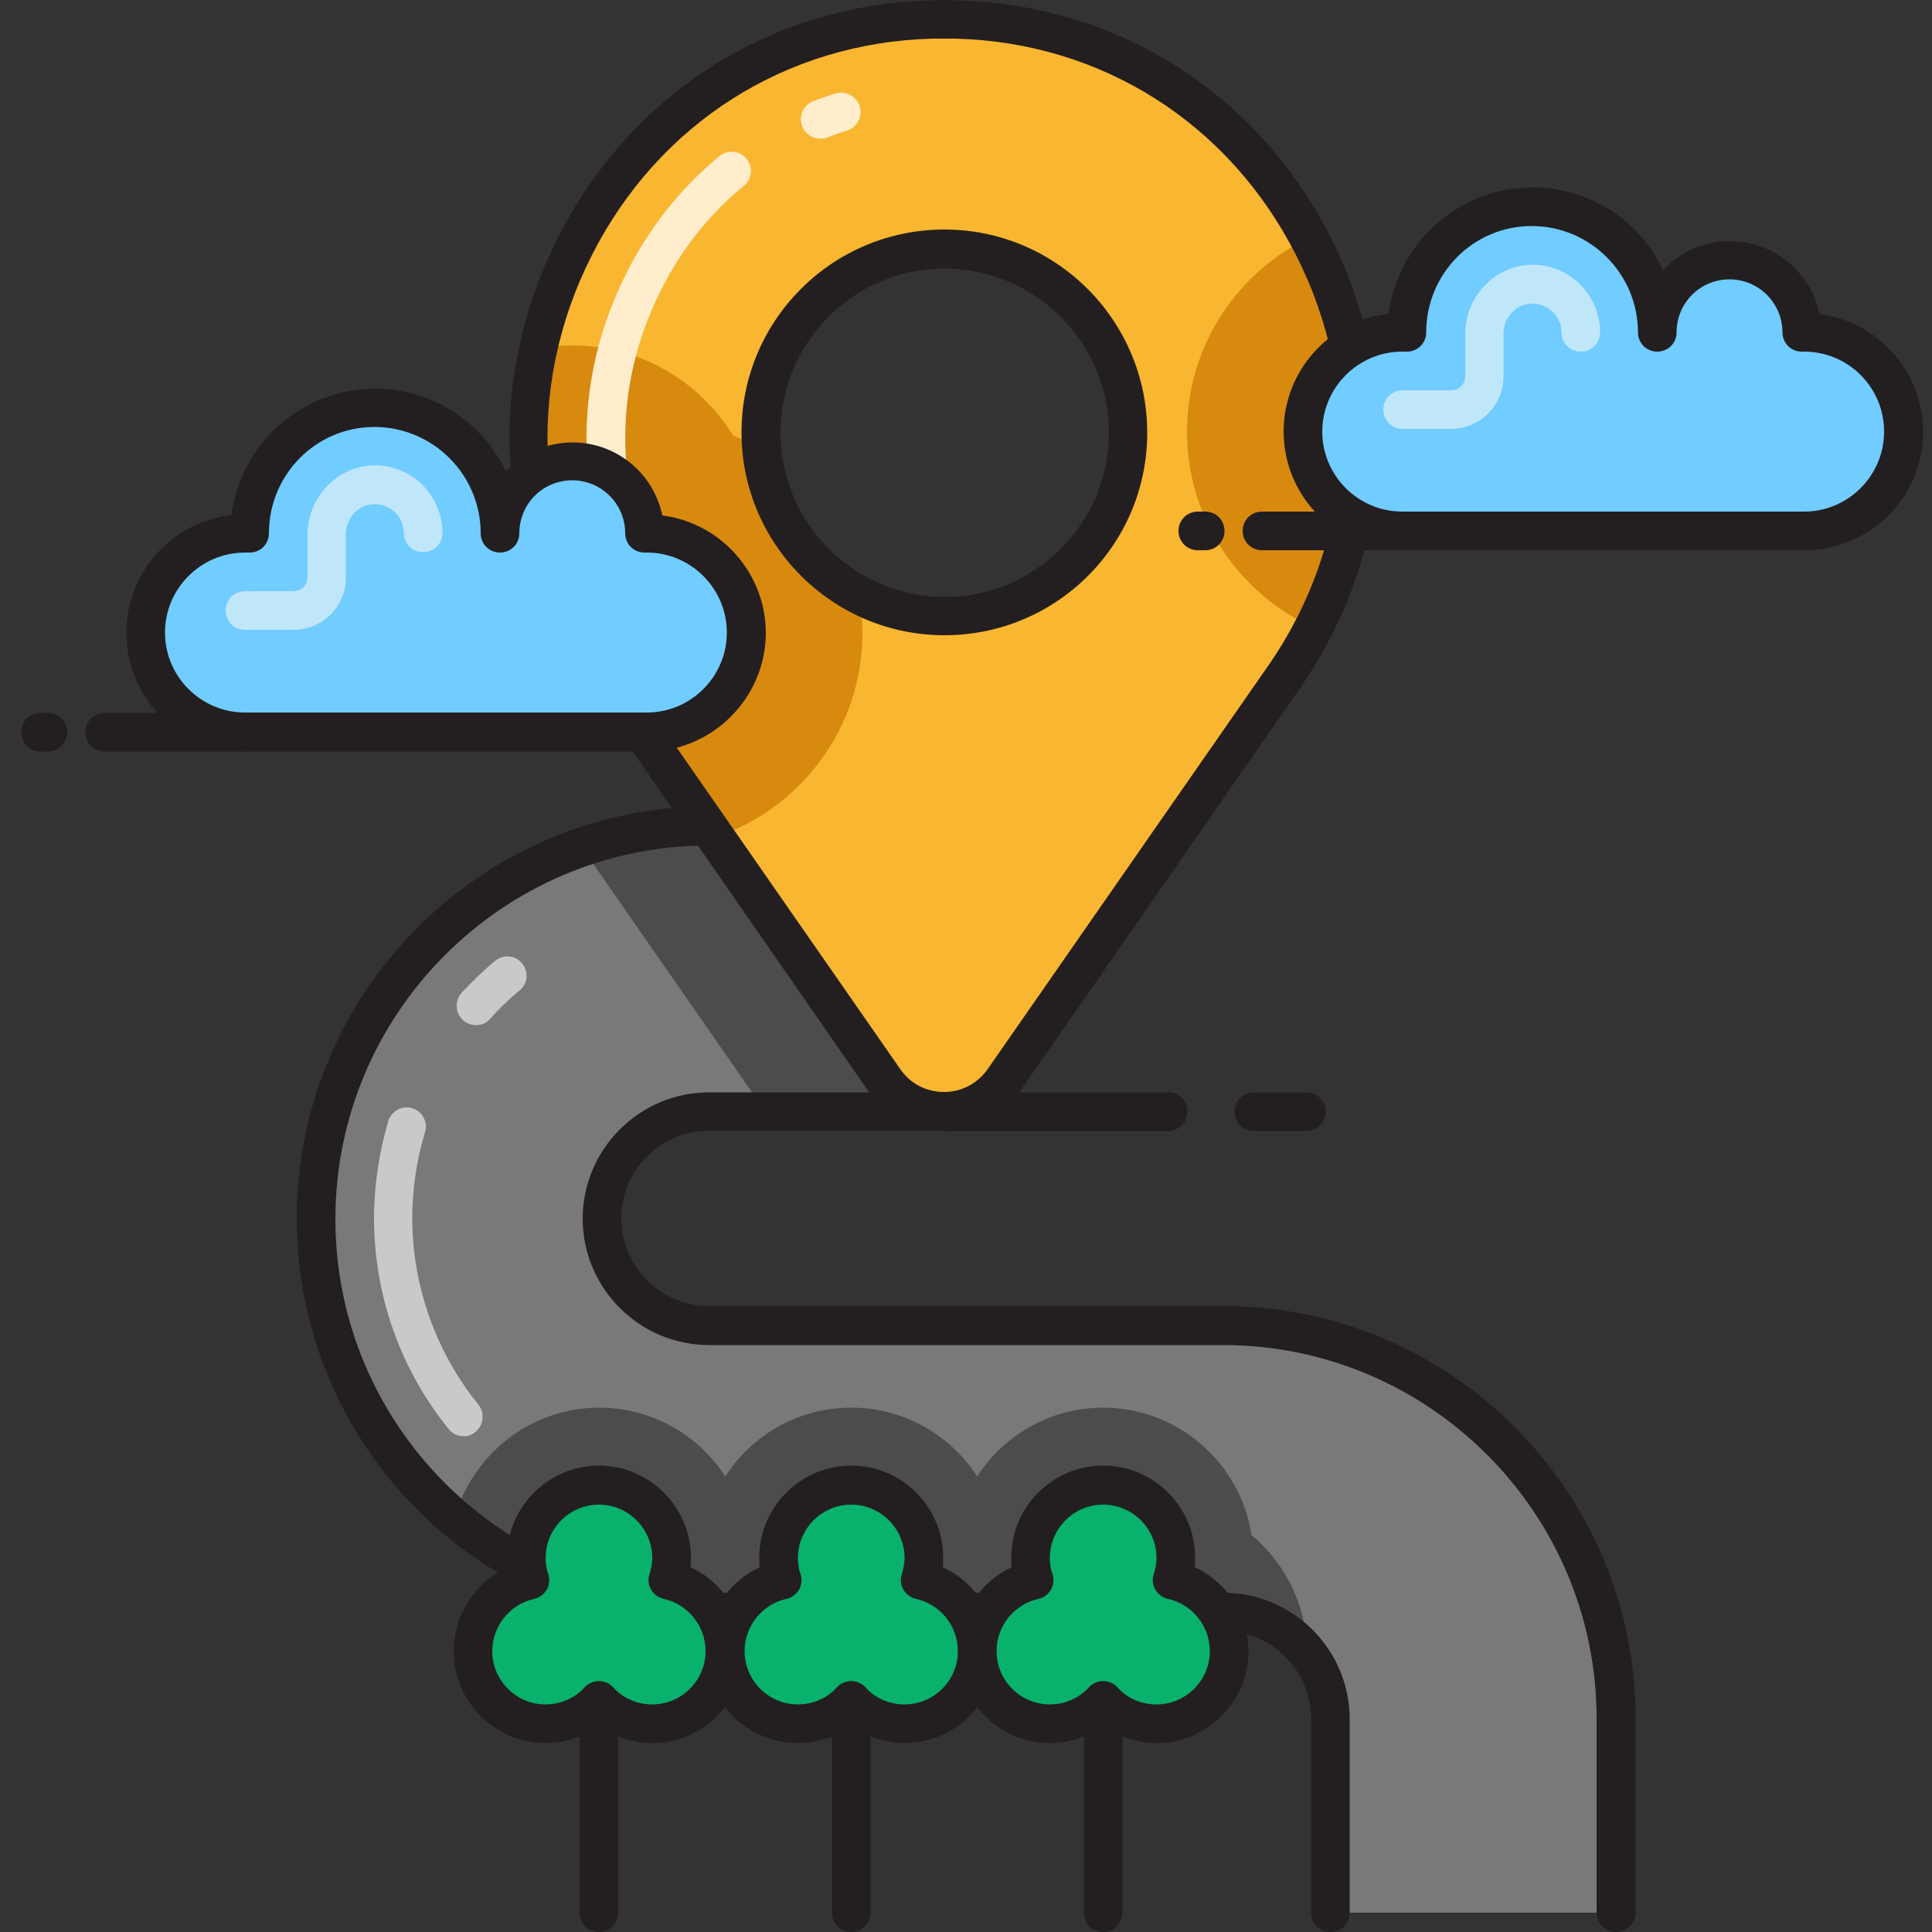 <?xml version="1.0" encoding="utf-8"?>
<!-- Generator: Adobe Illustrator 22.0.0, SVG Export Plug-In . SVG Version: 6.00 Build 0)  -->
<svg version="1.1" id="Layer_1" xmlns="http://www.w3.org/2000/svg" xmlns:xlink="http://www.w3.org/1999/xlink" x="0px" y="0px"
	 viewBox="0 0 500 500" style="enable-background:new 0 0 500 500;" xml:space="preserve">
<rect x="0" y="0" width="500" height="500" fill="#333333" stroke="none"/>
<style type="text/css">
	.st0{fill:#C9C9C9;}
	.st1{fill:#A0A0A0;}
	.st2{fill:#71CCFF;}
	.st3{fill:#231F20;}
	.st4{fill:#F9F9F9;}
	.st5{fill:#7A7979;}
	.st6{fill:#4C4C4C;}
	.st7{fill:#F9B630;}
	.st8{fill:#D88A0E;}
	.st9{fill:#FFEDCC;}
	.st10{fill:#C0E7F9;}
	.st11{fill:#08B26C;}
	.st12{fill:#15A9EA;}
	.st13{fill:none;stroke:#C9C9C9;stroke-width:10;stroke-linecap:round;stroke-linejoin:round;stroke-miterlimit:10;}
	.st14{fill:none;stroke:#231F20;stroke-width:10;stroke-linecap:round;stroke-linejoin:round;stroke-miterlimit:10;}
	.st15{fill:#FFFFFF;}
	.st16{fill:#35EF9F;}
	.st17{fill:#22A6E0;}
	.st18{fill:#FC3A6D;}
	.st19{fill:#FFA9C8;}
	.st20{fill:#038E52;}
	.st21{fill:#E2074B;}
</style>
<g>
	<g>
		<g>
			<path class="st5" d="M418.2,495h-73.9v-50.2c0-15.3-12.4-27.7-27.7-27.7H183.5c-56.1,0-101.7-45.6-101.7-101.7
				c0-56.1,45.6-101.7,101.7-101.7h61.6v73.9h-61.6c-15.3,0-27.7,12.4-27.7,27.7c0,15.3,12.4,27.7,27.7,27.7h133.1
				c56.1,0,101.7,45.6,101.7,101.7V495z"/>
		</g>
	</g>
</g>
<g>
	<g>
		<path class="st6" d="M323.9,397.3c-2.8-18.6-19-33-38.4-33c-13.7,0-25.7,7.1-32.6,17.8c-6.9-10.7-19-17.8-32.6-17.8
			c-13.7,0-25.7,7.1-32.6,17.8c-6.9-10.7-19-17.8-32.6-17.8c-17.8,0-32.8,12.1-37.4,28.4c17.8,15.1,40.8,24.3,65.9,24.3h133.1
			c8.7,0,16.5,4,21.6,10.4c0,0,0-0.1,0-0.1C338.1,415.5,332.6,404.5,323.9,397.3z"/>
	</g>
</g>
<g>
	<g>
		<path class="st6" d="M150.5,219.2l47.6,68.5h47v-73.9h-61.6C171.9,213.7,160.8,215.6,150.5,219.2z"/>
	</g>
</g>
<g>
	<g>
		<path class="st3" d="M418.2,500c-2.8,0-5-2.2-5-5v-50.2c0-53.3-43.4-96.7-96.7-96.7H183.5c-18,0-32.7-14.7-32.7-32.7
			c0-18,14.7-32.7,32.7-32.7h56.6v-63.9h-56.6c-53.3,0-96.7,43.4-96.7,96.7c0,53.3,43.4,96.7,96.7,96.7h133.1
			c18,0,32.7,14.7,32.7,32.7V495c0,2.8-2.2,5-5,5s-5-2.2-5-5v-50.2c0-12.5-10.2-22.7-22.7-22.7H183.5
			c-58.8,0-106.7-47.9-106.7-106.7c0-58.8,47.9-106.7,106.7-106.7h61.6c2.8,0,5,2.2,5,5v73.9c0,2.8-2.2,5-5,5h-61.6
			c-12.5,0-22.7,10.2-22.7,22.7c0,12.5,10.2,22.7,22.7,22.7h133.1c58.8,0,106.7,47.9,106.7,106.7V495C423.2,497.8,421,500,418.2,500
			z"/>
	</g>
</g>
<g>
	<g>
		<path class="st0" d="M120,371.7c-1.5,0-2.9-0.6-3.9-1.9c-12.5-15.4-19.3-34.7-19.3-54.5c0-8.6,1.3-17,3.7-25.2
			c0.8-2.6,3.6-4.1,6.2-3.3c2.6,0.8,4.1,3.6,3.3,6.2c-2.2,7.2-3.3,14.7-3.3,22.3c0,17.5,6.1,34.6,17.1,48.2c1.7,2.1,1.4,5.3-0.7,7
			C122.2,371.4,121.1,371.7,120,371.7z"/>
	</g>
</g>
<g>
	<g>
		<path class="st0" d="M123.2,265.3c-1.2,0-2.4-0.4-3.4-1.3c-2-1.9-2.2-5-0.3-7.1c2.7-2.9,5.6-5.7,8.6-8.2c2.1-1.8,5.3-1.5,7,0.6
			c1.8,2.1,1.5,5.3-0.6,7c-2.7,2.2-5.3,4.7-7.6,7.3C125.9,264.8,124.6,265.3,123.2,265.3z"/>
	</g>
</g>
<g>
	<g>
		<path class="st7" d="M247.6,5c-1.1,0-2.1,0-3.2,0c-1.1,0-2.1,0-3.2,0c-85.6,2.2-133.7,99.8-84.8,170.1L229,279.6
			c7.5,10.8,23.4,10.8,30.9,0l72.6-104.4C381.3,104.8,333.2,7.2,247.6,5z M244.4,159.4c-26.2,0-47.5-21.3-47.5-47.5
			c0-26.2,21.3-47.5,47.5-47.5s47.5,21.3,47.5,47.5C291.9,138.2,270.6,159.4,244.4,159.4z"/>
	</g>
</g>
<g>
	<g>
		<path class="st8" d="M338.8,61.5c-18.7,9-31.6,28.1-31.6,50.2c0,22.6,13.5,42,32.8,50.8C357.2,129.1,355,91.6,338.8,61.5z"/>
	</g>
</g>
<g>
	<g>
		<path class="st8" d="M197.2,116.7c-2.4-1.5-4.9-2.9-7.5-4c-8.6-14-24-23.3-41.5-23.3c-3,0-5.9,0.3-8.7,0.8
			c-6.1,27.8-1.5,58.4,17,85l28.8,41.4c22-7.4,37.9-28.3,37.9-52.8c0-3.3-0.3-6.6-0.9-9.8C208.5,146.7,198.8,132.9,197.2,116.7z"/>
	</g>
</g>
<g>
	<g>
		<path class="st3" d="M244.4,292.7c-7.8,0-15.1-3.8-19.6-10.2L152.3,178c-12.2-17.6-19.3-38-20.3-59c-1-19.8,3.3-39.6,12.4-57.5
			c19-37.4,55.1-60.4,96.7-61.4c2.2-0.1,4.4-0.1,6.6,0c41.6,1.1,77.8,24,96.7,61.4c9.1,17.9,13.3,37.8,12.4,57.5
			c-1,21-8.1,41.4-20.3,59L264,282.4C259.5,288.8,252.2,292.7,244.4,292.7z M244.4,10c-1,0-2,0-3.1,0c-37.9,1-70.8,21.9-88.1,56
			c-17.6,34.7-14.9,74.4,7.2,106.3l72.6,104.4c2.6,3.8,6.8,5.9,11.3,5.9c4.6,0,8.7-2.2,11.3-5.9l72.6-104.4
			c22.1-31.8,24.8-71.6,7.2-106.3c-17.3-34.1-50.2-55-88.1-56l0,0C246.5,10,245.4,10,244.4,10z"/>
	</g>
</g>
<g>
	<g>
		<path class="st3" d="M244.4,164.4c-28.9,0-52.5-23.5-52.5-52.5s23.5-52.5,52.5-52.5S296.9,83,296.9,112S273.4,164.4,244.4,164.4z
			 M244.4,69.5C221,69.5,202,88.6,202,112s19.1,42.5,42.5,42.5s42.5-19.1,42.5-42.5S267.8,69.5,244.4,69.5z"/>
	</g>
</g>
<g>
	<g>
		<path class="st9" d="M172.8,168.7c-1.6,0-3.1-0.7-4.1-2.1c-20-28.8-22.4-64.7-6.5-96.1c6-11.8,14.1-22,24-30.1
			c2.1-1.8,5.3-1.4,7,0.7c1.8,2.1,1.4,5.3-0.7,7c-8.9,7.3-16.1,16.3-21.4,26.9c-14.2,28-12,60.1,5.8,85.8c1.6,2.3,1,5.4-1.3,7
			C174.8,168.4,173.8,168.7,172.8,168.7z M212.3,35.9c-2,0-3.9-1.2-4.7-3.2c-1-2.6,0.3-5.5,2.8-6.5c1.9-0.7,3.8-1.4,5.8-2
			c2.6-0.8,5.4,0.6,6.3,3.3c0.8,2.6-0.6,5.4-3.3,6.3c-1.7,0.5-3.5,1.1-5.1,1.8C213.5,35.8,212.9,35.9,212.3,35.9z"/>
	</g>
</g>
<g>
	<g>
		<path class="st3" d="M302.3,292.7h-57.3c-2.8,0-5-2.2-5-5s2.2-5,5-5h57.3c2.8,0,5,2.2,5,5S305.1,292.7,302.3,292.7z"/>
	</g>
</g>
<g>
	<g>
		<path class="st3" d="M338.1,292.7h-13.6c-2.8,0-5-2.2-5-5s2.2-5,5-5h13.6c2.8,0,5,2.2,5,5S340.8,292.7,338.1,292.7z"/>
	</g>
</g>
<g>
	<g>
		<path class="st2" d="M362.9,86c-14.2,0-25.7,11.5-25.7,25.7s11.5,25.7,25.7,25.7h104c14.2,0,25.7-11.5,25.7-25.7
			S481.1,86,466.9,86h-0.6c0-10.3-8.4-18.7-18.7-18.7c-10.3,0-18.7,8.4-18.7,18.7c0-17.9-14.5-32.5-32.5-32.5S364.1,68.1,364.1,86
			H362.9z"/>
	</g>
</g>
<g>
	<g>
		<path class="st3" d="M466.9,142.4h-104c-16.9,0-30.7-13.8-30.7-30.7c0-15.8,11.9-28.8,27.2-30.5c2.4-18.4,18.1-32.7,37.2-32.7
			c14.9,0,27.8,8.7,33.8,21.4c4.3-4.6,10.5-7.5,17.3-7.5c11.4,0,21,8.1,23.2,18.9c15.1,1.9,26.8,14.9,26.8,30.5
			C497.7,128.7,483.9,142.4,466.9,142.4z M362.9,91c-11.4,0-20.7,9.3-20.7,20.7s9.3,20.7,20.7,20.7h104c11.4,0,20.7-9.3,20.7-20.7
			S478.4,91,466.9,91h-0.6c-2.8,0-5-2.2-5-5c0-7.5-6.1-13.7-13.7-13.7s-13.7,6.1-13.7,13.7c0,2.8-2.2,5-5,5s-5-2.2-5-5
			c0-15.1-12.3-27.5-27.5-27.5S369.1,70.9,369.1,86c0,2.8-2.2,5-5,5H362.9z"/>
	</g>
</g>
<g>
	<g>
		<path class="st10" d="M375.6,111h-12.6c-2.8,0-5-2.2-5-5s2.2-5,5-5h12.6c2,0,3.6-1.6,3.6-3.6V86.4c0-9.1,6.9-16.9,15.8-17.8
			c4.9-0.5,9.8,1.2,13.4,4.5c3.6,3.3,5.7,8,5.7,12.9c0,2.8-2.2,5-5,5s-5-2.2-5-5c0-2.1-0.9-4.1-2.5-5.5c-1.6-1.4-3.6-2.1-5.8-1.9
			c-3.8,0.4-6.7,3.8-6.7,7.8v11.1C389.1,104.9,383,111,375.6,111z"/>
	</g>
</g>
<g>
	<g>
		<path class="st3" d="M362.9,142.4h-36.3c-2.8,0-5-2.2-5-5s2.2-5,5-5h36.3c2.8,0,5,2.2,5,5S365.7,142.4,362.9,142.4z"/>
	</g>
</g>
<g>
	<g>
		<path class="st3" d="M311.9,142.4H310c-2.8,0-5-2.2-5-5s2.2-5,5-5h1.9c2.8,0,5,2.2,5,5S314.7,142.4,311.9,142.4z"/>
	</g>
</g>
<g>
	<g>
		<path class="st2" d="M63.4,138c-14.2,0-25.7,11.5-25.7,25.7s11.5,25.7,25.7,25.7h104c14.2,0,25.7-11.5,25.7-25.7
			S181.6,138,167.4,138h-0.6c0-10.3-8.4-18.7-18.7-18.7c-10.3,0-18.7,8.4-18.7,18.7c0-17.9-14.5-32.5-32.5-32.5S64.6,120.1,64.6,138
			H63.4z"/>
	</g>
</g>
<g>
	<g>
		<path class="st3" d="M167.4,194.5h-104c-16.9,0-30.7-13.8-30.7-30.7c0-15.8,11.9-28.8,27.2-30.5c2.4-18.4,18.1-32.7,37.2-32.7
			c14.9,0,27.8,8.7,33.8,21.4c4.3-4.6,10.5-7.5,17.3-7.5c11.4,0,21,8.1,23.2,18.9c15.1,1.9,26.8,14.9,26.8,30.5
			C198.1,180.7,184.3,194.5,167.4,194.5z M63.4,143c-11.4,0-20.7,9.3-20.7,20.7s9.3,20.7,20.7,20.7h104c11.4,0,20.7-9.3,20.7-20.7
			s-9.3-20.7-20.7-20.7h-0.6c-2.8,0-5-2.2-5-5c0-7.5-6.1-13.7-13.7-13.7s-13.7,6.1-13.7,13.7c0,2.8-2.2,5-5,5s-5-2.2-5-5
			c0-15.1-12.3-27.5-27.5-27.5S69.6,122.9,69.6,138c0,2.8-2.2,5-5,5H63.4z"/>
	</g>
</g>
<g>
	<g>
		<path class="st10" d="M76,163H63.4c-2.8,0-5-2.2-5-5s2.2-5,5-5H76c2,0,3.6-1.6,3.6-3.6v-11.1c0-9.1,6.9-16.9,15.8-17.8
			c4.9-0.5,9.8,1.2,13.4,4.5c3.6,3.3,5.7,8,5.7,12.9c0,2.8-2.2,5-5,5s-5-2.2-5-5c0-2.1-0.9-4.1-2.5-5.5c-1.6-1.4-3.6-2.1-5.8-1.9
			c-3.8,0.4-6.7,3.8-6.7,7.8v11.1C89.6,156.9,83.5,163,76,163z"/>
	</g>
</g>
<g>
	<g>
		<path class="st3" d="M63.4,194.5H27.1c-2.8,0-5-2.2-5-5s2.2-5,5-5h36.3c2.8,0,5,2.2,5,5S66.1,194.5,63.4,194.5z"/>
	</g>
</g>
<g>
	<g>
		<path class="st3" d="M12.4,194.5h-1.9c-2.8,0-5-2.2-5-5s2.2-5,5-5h1.9c2.8,0,5,2.2,5,5S15.1,194.5,12.4,194.5z"/>
	</g>
</g>
<g>
	<g>
		<path class="st11" d="M172.9,408.9c0.6-1.8,0.9-3.8,0.9-5.8c0-10.4-8.4-18.8-18.8-18.8c-10.4,0-18.8,8.4-18.8,18.8
			c0,2,0.3,4,0.9,5.8c-8.4,1.9-14.7,9.4-14.7,18.4c0,10.4,8.4,18.8,18.8,18.8c5.5,0,10.4-2.3,13.8-6c3.4,3.7,8.4,6,13.8,6
			c10.4,0,18.8-8.4,18.8-18.8C187.6,418.3,181.3,410.8,172.9,408.9z"/>
	</g>
</g>
<g>
	<g>
		<path class="st11" d="M238.2,408.9c0.6-1.8,0.9-3.8,0.9-5.8c0-10.4-8.4-18.8-18.8-18.8c-10.4,0-18.8,8.4-18.8,18.8
			c0,2,0.3,4,0.9,5.8c-8.4,1.9-14.7,9.4-14.7,18.4c0,10.4,8.4,18.8,18.8,18.8c5.5,0,10.4-2.3,13.8-6c3.4,3.7,8.4,6,13.8,6
			c10.4,0,18.8-8.4,18.8-18.8C252.9,418.3,246.6,410.8,238.2,408.9z"/>
	</g>
</g>
<g>
	<g>
		<path class="st11" d="M303.4,408.9c0.6-1.8,0.9-3.8,0.9-5.8c0-10.4-8.4-18.8-18.8-18.8c-10.4,0-18.8,8.4-18.8,18.8
			c0,2,0.3,4,0.9,5.8c-8.4,1.9-14.7,9.4-14.7,18.4c0,10.4,8.4,18.8,18.8,18.8c5.5,0,10.4-2.3,13.8-6c3.4,3.7,8.4,6,13.8,6
			c10.4,0,18.8-8.4,18.8-18.8C318.1,418.3,311.8,410.8,303.4,408.9z"/>
	</g>
</g>
<g>
	<g>
		<path class="st3" d="M168.8,451.1c-5,0-9.8-1.6-13.8-4.4c-4,2.8-8.8,4.4-13.8,4.4c-13.1,0-23.8-10.7-23.8-23.8
			c0-9.4,5.6-17.8,13.9-21.7c-0.1-0.8-0.1-1.6-0.1-2.5c0-13.1,10.7-23.8,23.8-23.8s23.8,10.7,23.8,23.8c0,0.8,0,1.7-0.1,2.5
			c8.3,3.8,13.9,12.3,13.9,21.7C192.6,440.4,181.9,451.1,168.8,451.1z M155,435.1c1.4,0,2.7,0.6,3.7,1.6c2.6,2.9,6.3,4.4,10.1,4.4
			c7.6,0,13.8-6.2,13.8-13.8c0-6.4-4.5-12.1-10.8-13.5c-1.4-0.3-2.6-1.2-3.3-2.4c-0.7-1.2-0.9-2.7-0.4-4c0.4-1.4,0.7-2.8,0.7-4.2
			c0-7.6-6.2-13.8-13.8-13.8s-13.8,6.2-13.8,13.8c0,1.4,0.2,2.9,0.7,4.2c0.4,1.3,0.3,2.8-0.4,4c-0.7,1.2-1.9,2.1-3.3,2.4
			c-6.3,1.4-10.8,7.1-10.8,13.5c0,7.6,6.2,13.8,13.8,13.8c3.9,0,7.5-1.6,10.1-4.4C152.3,435.7,153.6,435.1,155,435.1z"/>
	</g>
</g>
<g>
	<g>
		<path class="st3" d="M234.1,451.1c-5,0-9.8-1.6-13.8-4.4c-4,2.8-8.8,4.4-13.8,4.4c-13.1,0-23.8-10.7-23.8-23.8
			c0-9.4,5.6-17.8,13.9-21.7c-0.1-0.8-0.1-1.6-0.1-2.5c0-13.1,10.7-23.8,23.8-23.8s23.8,10.7,23.8,23.8c0,0.8,0,1.7-0.1,2.5
			c8.3,3.8,13.9,12.3,13.9,21.7C257.9,440.4,247.2,451.1,234.1,451.1z M220.3,435.1c1.4,0,2.7,0.6,3.7,1.6c2.6,2.9,6.3,4.4,10.1,4.4
			c7.6,0,13.8-6.2,13.8-13.8c0-6.4-4.5-12.1-10.8-13.5c-1.4-0.3-2.6-1.2-3.3-2.4c-0.7-1.2-0.9-2.7-0.4-4c0.4-1.4,0.7-2.8,0.7-4.2
			c0-7.6-6.2-13.8-13.8-13.8s-13.8,6.2-13.8,13.8c0,1.4,0.2,2.9,0.7,4.2c0.4,1.3,0.3,2.8-0.4,4c-0.7,1.2-1.9,2.1-3.3,2.4
			c-6.3,1.4-10.8,7.1-10.8,13.5c0,7.6,6.2,13.8,13.8,13.8c3.9,0,7.5-1.6,10.1-4.4C217.5,435.7,218.9,435.1,220.3,435.1z"/>
	</g>
</g>
<g>
	<g>
		<path class="st3" d="M299.3,451.1c-5,0-9.8-1.6-13.8-4.4c-4,2.8-8.8,4.4-13.8,4.4c-13.1,0-23.8-10.7-23.8-23.8
			c0-9.4,5.6-17.8,13.9-21.7c-0.1-0.8-0.1-1.6-0.1-2.5c0-13.1,10.7-23.8,23.8-23.8c13.1,0,23.8,10.7,23.8,23.8c0,0.8,0,1.7-0.1,2.5
			c8.3,3.8,13.9,12.3,13.9,21.7C323.1,440.4,312.5,451.1,299.3,451.1z M285.5,435.1c1.4,0,2.7,0.6,3.7,1.6c2.6,2.9,6.3,4.4,10.1,4.4
			c7.6,0,13.8-6.2,13.8-13.8c0-6.4-4.5-12.1-10.8-13.5c-1.4-0.3-2.6-1.2-3.3-2.4c-0.7-1.2-0.9-2.7-0.4-4c0.4-1.4,0.7-2.8,0.7-4.2
			c0-7.6-6.2-13.8-13.8-13.8c-7.6,0-13.8,6.2-13.8,13.8c0,1.4,0.2,2.9,0.7,4.2c0.4,1.3,0.3,2.8-0.4,4c-0.7,1.2-1.9,2.1-3.3,2.4
			c-6.3,1.4-10.8,7.1-10.8,13.5c0,7.6,6.2,13.8,13.8,13.8c3.9,0,7.5-1.6,10.1-4.4C282.8,435.7,284.1,435.1,285.5,435.1z"/>
	</g>
</g>
<g>
	<g>
		<path class="st3" d="M155,500c-2.8,0-5-2.2-5-5v-54.9c0-2.8,2.2-5,5-5s5,2.2,5,5V495C160,497.8,157.8,500,155,500z"/>
	</g>
</g>
<g>
	<g>
		<path class="st3" d="M220.3,500c-2.8,0-5-2.2-5-5v-54.9c0-2.8,2.2-5,5-5s5,2.2,5,5V495C225.3,497.8,223,500,220.3,500z"/>
	</g>
</g>
<g>
	<g>
		<path class="st3" d="M285.5,500c-2.8,0-5-2.2-5-5v-54.9c0-2.8,2.2-5,5-5s5,2.2,5,5V495C290.5,497.8,288.3,500,285.5,500z"/>
	</g>
</g>
</svg>
